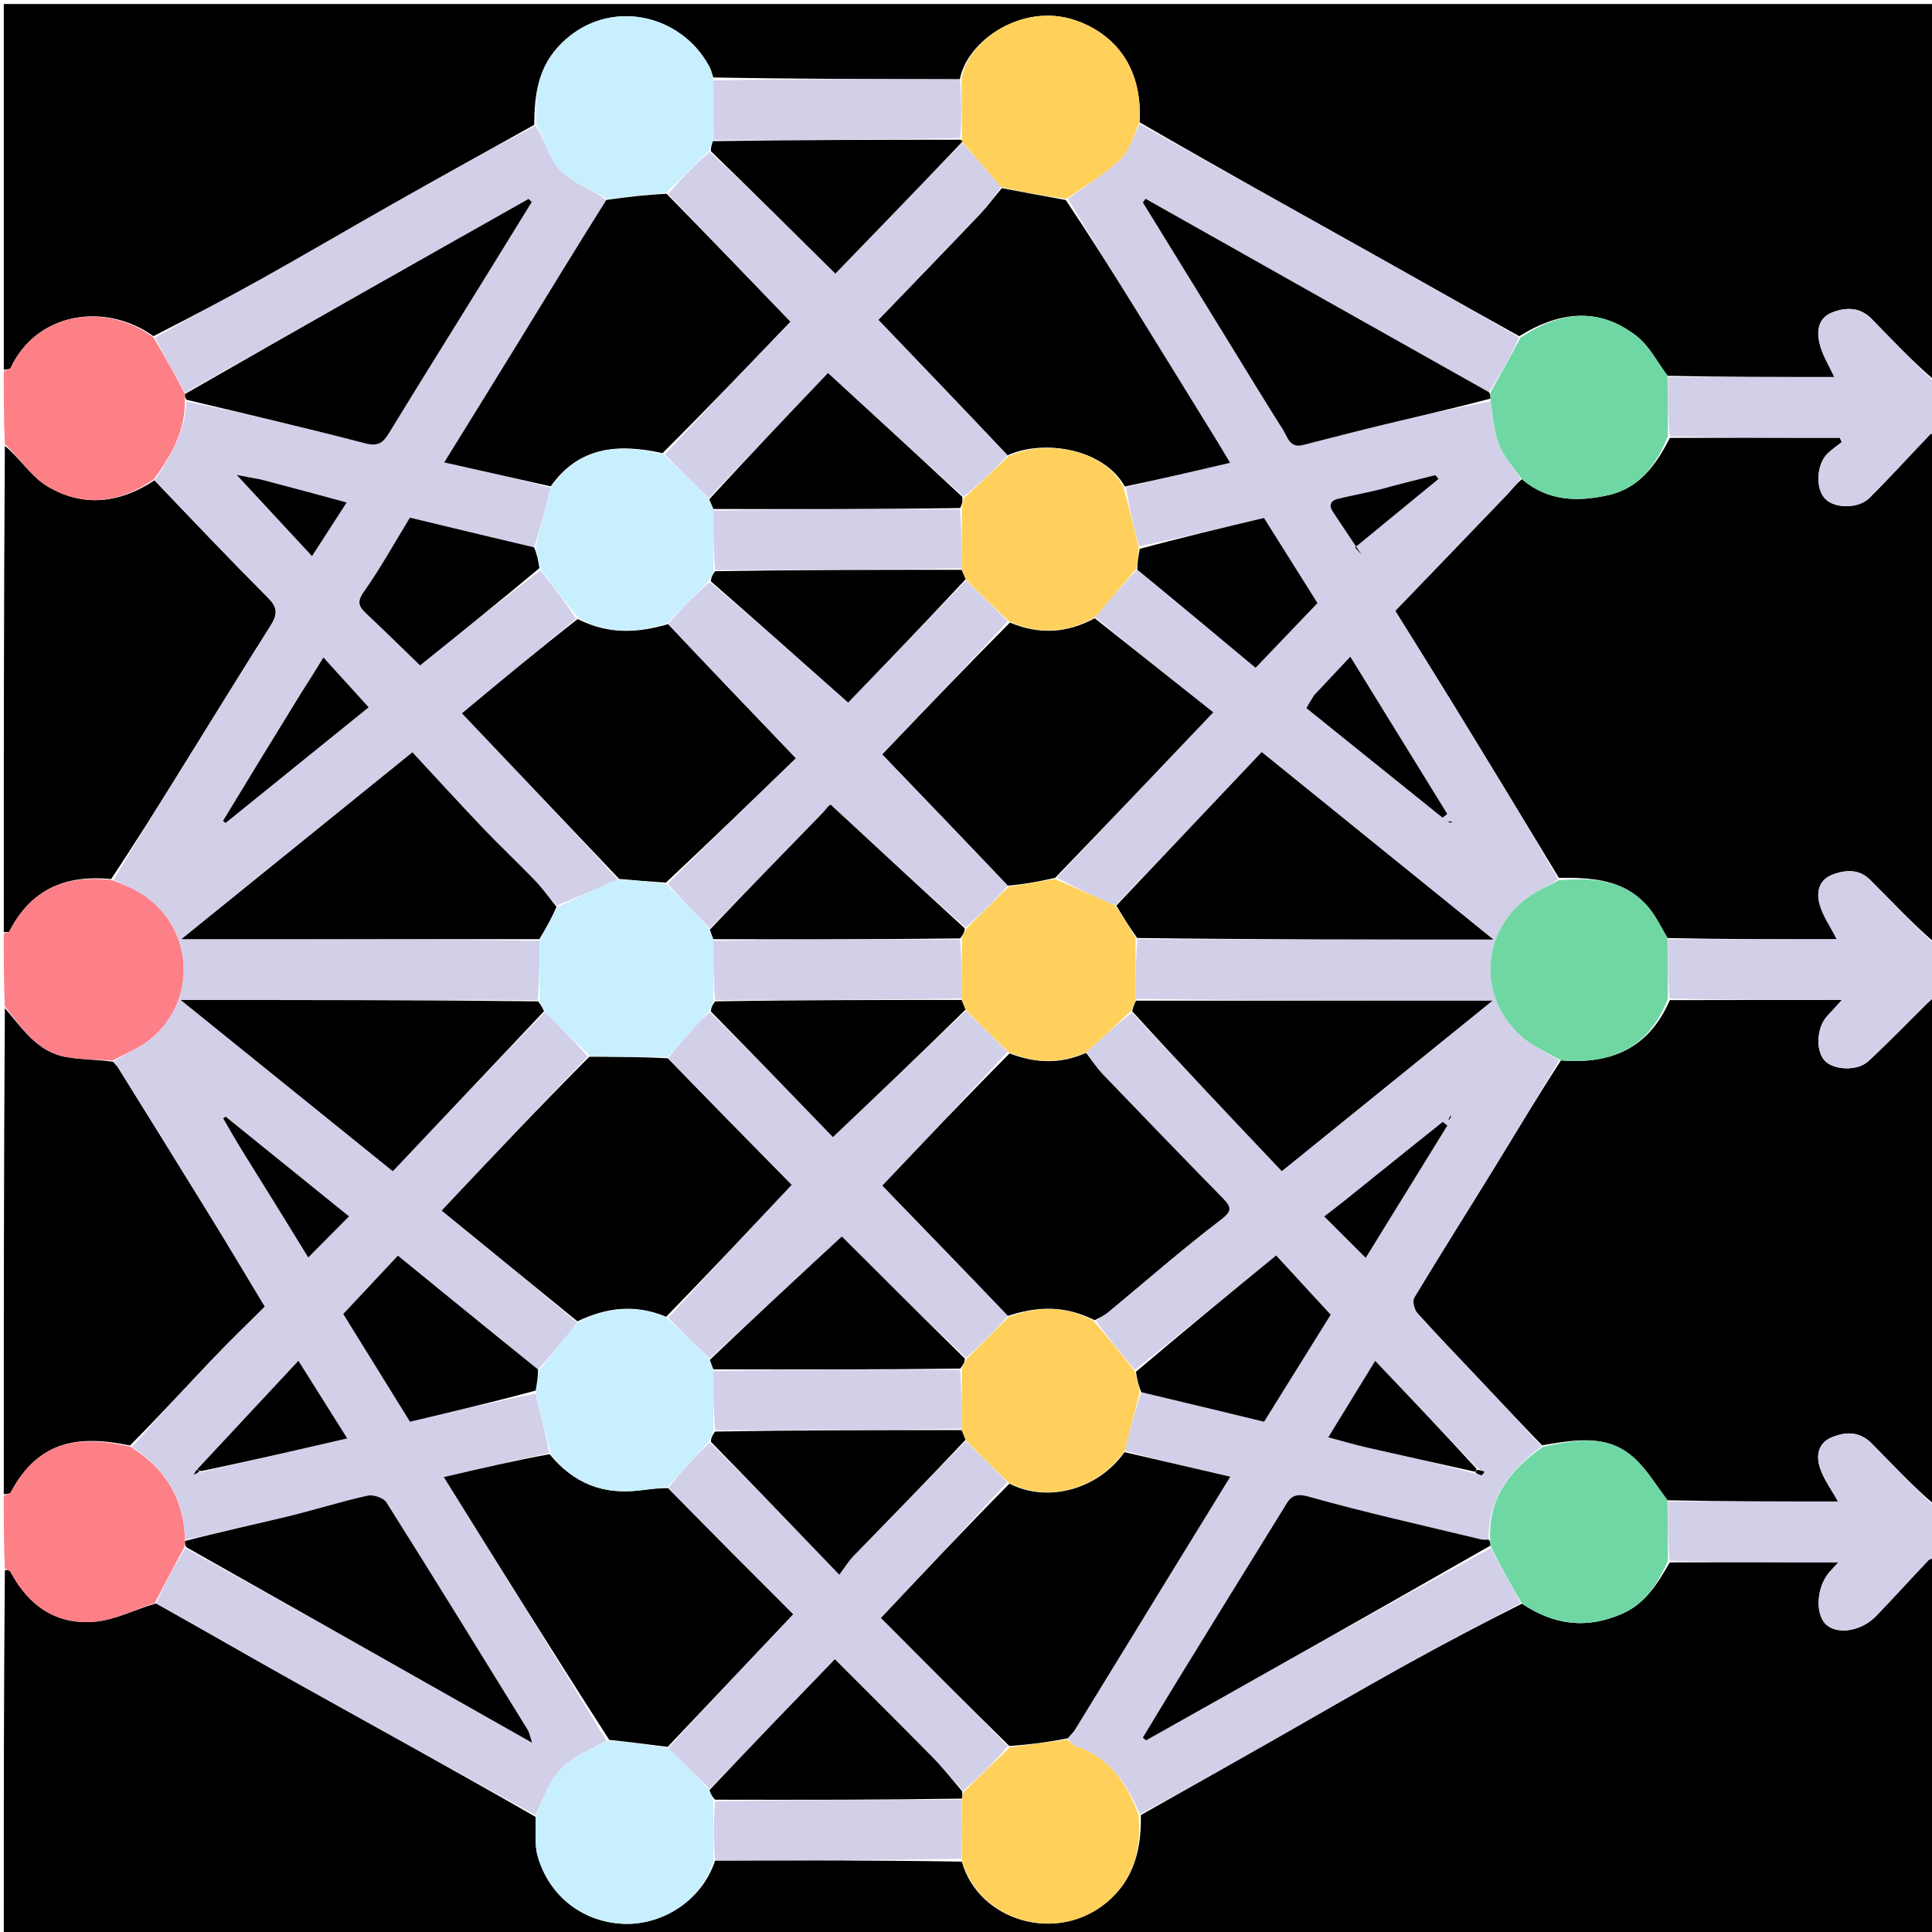 <svg version="1.1" id="Layer_1" xmlns="http://www.w3.org/2000/svg" xmlns:xlink="http://www.w3.org/1999/xlink" x="0px" y="0px"
	 width="100%" viewBox="0 0 512 512" enable-background="new 0 0 512 512" xml:space="preserve">
<path fill="#000000" opacity="1" stroke="none" 
	d="
M1,98 
	C1,65.687 1,33.373 1,1.061 
	C171.667,1.062 342.333,1.062 513,1.062 
	C513,34.104 513,67.083 512.727,100.835 
	C506.989,95.92 501.549,90.208 496.049,84.554 
	C493.078,81.5 489.547,81.296 485.72,82.733 
	C481.752,84.223 481.466,87.702 482.151,90.817 
	C482.855,94.018 484.769,96.953 486.114,99.916 
	C471.575,99.916 456.816,99.916 441.919,99.592 
	C439.141,95.835 437.063,91.686 433.76,89.103 
	C423.707,81.239 413.237,82.507 402.622,89.094 
	C389.228,81.666 376.22,74.282 363.168,66.975 
	C342.797,55.57 322.397,44.218 302.005,32.403 
	C302.883,16.96 294.521,8.521 284.709,5.285 
	C271.027,0.772 256.402,10.56 254.359,21.011 
	C232.29,20.967 210.676,20.929 189.03,20.527 
	C188.638,19.274 188.359,18.342 187.904,17.505 
	C180.259,3.456 161.154,-0.642 148.91,11.38 
	C142.558,17.617 141.638,24.923 141.572,33.087 
	C128.898,40.139 116.529,47.013 104.215,53.985 
	C92.594,60.565 81.084,67.345 69.425,73.855 
	C60.035,79.098 50.493,84.071 40.655,89.088 
	C27.805,79.868 9.6,82.812 2.802,97.564 
	C2.641,97.912 1.62,97.864 1,98 
z"/>
<path fill="#000000" opacity="1" stroke="none" 
	d="
M513,413 
	C513,446.313 513,479.625 513,512.939 
	C342.333,512.939 171.667,512.939 1,512.939 
	C1,480.898 1,448.918 1.287,416.168 
	C2.027,415.852 2.623,416.23 2.913,416.771 
	C7.66,425.64 15.06,430.659 25.08,429.778 
	C30.489,429.303 35.698,426.561 41.364,424.916 
	C54.019,431.993 66.256,439.085 78.605,445.978 
	C99.665,457.733 120.795,469.363 141.944,481.498 
	C142.111,485.254 141.588,488.74 142.466,491.827 
	C145.602,502.864 154.916,509.597 165.725,509.846 
	C174.924,510.058 185.749,504.348 189.523,493.059 
	C211.594,493 233.202,492.99 254.895,493.354 
	C259.317,509.065 280.03,515.321 293.403,504.05 
	C300.505,498.065 302.523,490.06 302.338,481.007 
	C314.292,474.265 325.92,467.68 337.539,461.077 
	C349.159,454.472 360.712,447.747 372.399,441.263 
	C382.52,435.647 392.788,430.296 403.32,424.986 
	C411.975,430.756 420.626,431.764 429.977,427.619 
	C436.176,424.871 439.221,419.654 442.52,414.046 
	C457.504,414.008 472.023,414.008 487.215,414.008 
	C485.779,415.625 484.81,416.502 484.102,417.553 
	C481.229,421.817 481.251,428.227 484.066,430.637 
	C487.159,433.283 493.38,432.235 497.237,428.222 
	C501.928,423.341 506.463,418.31 511.13,413.406 
	C511.493,413.023 512.365,413.124 513,413 
z"/>
<path fill="#000000" opacity="1" stroke="none" 
	d="
M513,115 
	C513,159.688 513,204.375 512.721,249.835 
	C506.852,244.793 501.341,238.9 495.639,233.198 
	C492.796,230.354 489.305,230.401 485.662,231.78 
	C481.885,233.211 481.404,236.491 482.161,239.442 
	C482.984,242.647 485.065,245.53 486.782,248.917 
	C471.838,248.917 456.948,248.917 441.918,248.592 
	C440.174,245.67 438.851,242.838 436.914,240.519 
	C430.675,233.048 422.077,232.534 413.126,232.645 
	C403.727,217.076 394.458,201.848 385.136,186.653 
	C380.043,178.351 374.86,170.103 369.749,161.882 
	C379.812,151.431 389.557,141.33 399.27,131.198 
	C400.588,129.823 401.746,128.294 403.307,126.988 
	C410.344,132.944 418.22,133 426.19,131.227 
	C434.355,129.41 438.861,123.332 442.521,116.047 
	C457.839,116.008 472.694,116.008 487.548,116.008 
	C487.735,116.39 487.921,116.771 488.107,117.153 
	C486.835,118.164 485.46,119.072 484.309,120.206 
	C481.327,123.143 481.072,129.549 483.732,132.23 
	C486.269,134.786 492.474,134.888 495.442,131.938 
	C500.943,126.469 506.145,120.698 511.52,115.1 
	C511.773,114.836 512.496,115.023 513,115 
z"/>
<path fill="#000000" opacity="1" stroke="none" 
	d="
M513,264 
	C513,308.688 513,353.375 512.726,398.834 
	C506.959,393.887 501.53,388.105 495.95,382.473 
	C492.99,379.484 489.456,379.292 485.59,380.835 
	C481.805,382.344 481.344,385.647 482.173,388.541 
	C483.126,391.864 485.399,394.808 487.098,397.915 
	C472.283,397.915 457.17,397.915 441.917,397.59 
	C438.8,393.501 436.302,389.188 432.746,386.089 
	C425.697,379.946 417.227,381.584 408.664,383.021 
	C402.945,377.127 397.539,371.372 392.123,365.626 
	C386.593,359.758 380.981,353.964 375.592,347.969 
	C374.769,347.053 374.239,344.797 374.785,343.891 
	C381.743,332.336 388.969,320.943 396.03,309.45 
	C401.833,300.007 407.508,290.485 413.681,281.008 
	C427.086,282.107 436.969,277.795 442.524,265.045 
	C457.619,265.007 472.25,265.007 488.113,265.007 
	C486.159,267.154 485.213,268.235 484.223,269.275 
	C481.502,272.132 481.092,278.201 483.452,280.95 
	C485.726,283.598 492.156,283.989 495.149,281.213 
	C500.501,276.25 505.565,270.978 510.769,265.854 
	C511.455,265.178 512.253,264.615 513,264 
z"/>
<path fill="#000000" opacity="1" stroke="none" 
	d="
M1,247 
	C1,204.312 1,161.625 1.286,118.166 
	C5.18,121.288 8.154,126.236 12.524,128.858 
	C21.986,134.534 31.749,133.416 40.943,127.292 
	C51.105,137.948 61.032,148.37 71.18,158.572 
	C73.732,161.137 73.444,163.073 71.704,165.825 
	C63.719,178.446 55.902,191.173 48.014,203.856 
	C41.982,213.554 35.935,223.243 29.44,232.965 
	C17.05,231.727 8.002,235.946 2.447,246.896 
	C2.334,247.118 1.498,246.974 1,247 
z"/>
<path fill="#000000" opacity="1" stroke="none" 
	d="
M1,396 
	C1,353.312 1,310.625 1.287,267.166 
	C5.819,272.322 9.709,278.795 17.708,280.157 
	C21.705,280.837 25.828,280.783 30.034,281.386 
	C30.523,282.063 30.953,282.365 31.208,282.775 
	C39.425,295.999 47.657,309.214 55.816,322.473 
	C60.666,330.355 65.397,338.31 70.198,346.258 
	C65.392,351.059 60.724,355.536 56.27,360.215 
	C49.064,367.785 41.999,375.487 34.457,383.063 
	C21.66,380.446 10.441,381.137 2.805,395.566 
	C2.613,395.928 1.62,395.865 1,396 
z"/>
<path fill="#FD8087" opacity="1" stroke="none" 
	d="
M40.79,126.977 
	C31.749,133.416 21.986,134.534 12.524,128.858 
	C8.154,126.236 5.18,121.288 1.286,117.698 
	C1,111.646 1,105.291 1,98.468 
	C1.62,97.864 2.641,97.912 2.802,97.564 
	C9.6,82.812 27.805,79.868 40.679,89.43 
	C43.733,94.598 46.399,99.346 49.037,104.401 
	C49.033,105.116 49.057,105.524 49.003,106.348 
	C49.026,114.633 45.179,120.914 40.79,126.977 
z"/>
<path fill="#FD8087" opacity="1" stroke="none" 
	d="
M1,396.468 
	C1.62,395.865 2.613,395.928 2.805,395.566 
	C10.441,381.137 21.66,380.446 34.549,383.39 
	C44.094,389.363 48.795,397.44 49.046,408.373 
	C49.029,409.087 49.047,409.496 48.799,410.149 
	C46.021,415.209 43.509,420.025 40.997,424.841 
	C35.698,426.561 30.489,429.303 25.08,429.778 
	C15.06,430.659 7.66,425.64 2.913,416.771 
	C2.623,416.23 2.027,415.852 1.287,415.699 
	C1,409.646 1,403.291 1,396.468 
z"/>
<path fill="#FD8088" opacity="1" stroke="none" 
	d="
M29.894,281.062 
	C25.828,280.783 21.705,280.837 17.708,280.157 
	C9.709,278.795 5.819,272.322 1.287,266.697 
	C1,260.646 1,254.291 1,247.468 
	C1.498,246.974 2.334,247.118 2.447,246.896 
	C8.002,235.946 17.05,231.727 29.666,233.241 
	C31.724,234.06 33.122,234.586 34.476,235.208 
	C50.838,242.718 53.732,264.143 39.758,275.483 
	C36.865,277.83 33.202,279.227 29.894,281.062 
z"/>
<path fill="#D2CFE9" opacity="1" stroke="none" 
	d="
M442.057,397.915 
	C457.17,397.915 472.283,397.915 487.098,397.915 
	C485.399,394.808 483.126,391.864 482.173,388.541 
	C481.344,385.647 481.805,382.344 485.59,380.835 
	C489.456,379.292 492.99,379.484 495.95,382.473 
	C501.53,388.105 506.959,393.887 512.726,399.303 
	C513,403.357 513,407.714 513,412.535 
	C512.365,413.124 511.493,413.023 511.13,413.406 
	C506.463,418.31 501.928,423.341 497.237,428.222 
	C493.38,432.235 487.159,433.283 484.066,430.637 
	C481.251,428.227 481.229,421.817 484.102,417.553 
	C484.81,416.502 485.779,415.625 487.215,414.008 
	C472.023,414.008 457.504,414.008 442.462,413.619 
	C441.979,408.125 442.018,403.02 442.057,397.915 
z"/>
<path fill="#D2CFE9" opacity="1" stroke="none" 
	d="
M513,114.535 
	C512.496,115.023 511.773,114.836 511.52,115.1 
	C506.145,120.698 500.943,126.469 495.442,131.938 
	C492.474,134.888 486.269,134.786 483.732,132.23 
	C481.072,129.549 481.327,123.143 484.309,120.206 
	C485.46,119.072 486.835,118.164 488.107,117.153 
	C487.921,116.771 487.735,116.39 487.548,116.008 
	C472.694,116.008 457.839,116.008 442.465,115.619 
	C441.983,110.126 442.02,105.021 442.058,99.916 
	C456.816,99.916 471.575,99.916 486.114,99.916 
	C484.769,96.953 482.855,94.018 482.151,90.817 
	C481.466,87.702 481.752,84.223 485.72,82.733 
	C489.547,81.296 493.078,81.5 496.049,84.554 
	C501.549,90.208 506.989,95.92 512.727,101.304 
	C513,105.357 513,109.714 513,114.535 
z"/>
<path fill="#D2CFE9" opacity="1" stroke="none" 
	d="
M513,263.535 
	C512.253,264.615 511.455,265.178 510.769,265.854 
	C505.565,270.978 500.501,276.25 495.149,281.213 
	C492.156,283.989 485.726,283.598 483.452,280.95 
	C481.092,278.201 481.502,272.132 484.223,269.275 
	C485.213,268.235 486.159,267.154 488.113,265.007 
	C472.25,265.007 457.619,265.007 442.466,264.618 
	C441.983,259.124 442.02,254.021 442.058,248.917 
	C456.948,248.917 471.838,248.917 486.782,248.917 
	C485.065,245.53 482.984,242.647 482.161,239.442 
	C481.404,236.491 481.885,233.211 485.662,231.78 
	C489.305,230.401 492.796,230.354 495.639,233.198 
	C501.341,238.9 506.852,244.793 512.721,250.304 
	C513,254.357 513,258.714 513,263.535 
z"/>
<path fill="#D2CFE9" opacity="1" stroke="none" 
	d="
M413.24,280.998 
	C407.508,290.485 401.833,300.007 396.03,309.45 
	C388.969,320.943 381.743,332.336 374.785,343.891 
	C374.239,344.797 374.769,347.053 375.592,347.969 
	C380.981,353.964 386.593,359.758 392.123,365.626 
	C397.539,371.372 402.945,377.127 408.532,383.323 
	C400.108,389.583 394.382,397.033 394.499,408.02 
	C393.589,408 393.065,408.095 392.593,407.981 
	C377.24,404.259 361.798,400.849 346.601,396.57 
	C342.255,395.347 341.467,397.679 340.033,399.987 
	C330.593,415.182 321.224,430.421 311.852,445.658 
	C308.824,450.582 305.858,455.545 302.864,460.49 
	C303.15,460.73 303.436,460.971 303.723,461.211 
	C334.129,444.114 364.536,427.017 395.108,410.244 
	C397.846,415.322 400.419,420.075 402.991,424.828 
	C392.788,430.296 382.52,435.647 372.399,441.263 
	C360.712,447.747 349.159,454.472 337.539,461.077 
	C325.92,467.68 314.292,474.265 302.043,480.801 
	C298.556,472.407 293.938,465.69 285.086,462.764 
	C284.231,462.482 283.573,461.603 282.973,460.673 
	C283.687,459.746 284.373,459.223 284.795,458.537 
	C292.879,445.394 300.925,432.229 308.991,419.076 
	C314.624,409.891 320.276,400.717 326.044,391.335 
	C316.431,389.106 307.217,386.97 298.034,384.468 
	C299.401,379.041 300.737,373.979 302.479,368.956 
	C313.582,371.586 324.278,374.18 334.995,376.778 
	C341.025,367.086 346.855,357.717 352.647,348.407 
	C347.795,343.141 342.944,337.875 338.184,332.708 
	C325.479,343.131 313.27,353.147 300.749,363.003 
	C297,358.618 293.562,354.394 290.427,349.999 
	C291.778,349.091 292.883,348.423 293.867,347.608 
	C303.656,339.502 313.215,331.098 323.322,323.412 
	C326.44,321.04 326.545,320.076 324.097,317.575 
	C313.439,306.686 302.847,295.732 292.299,284.736 
	C290.633,282.999 289.317,280.926 288.053,278.741 
	C292.123,274.986 295.978,271.497 299.974,268.32 
	C313.344,282.584 326.574,296.537 339.693,310.372 
	C358.493,295.16 376.681,280.442 395.539,265.182 
	C363.23,265.182 332.135,265.182 300.931,264.712 
	C300.895,259.1 300.966,253.959 301.497,248.9 
	C332.817,248.983 363.677,248.983 395.758,248.983 
	C374.596,231.857 354.455,215.557 334.366,199.299 
	C321.487,212.901 308.66,226.448 295.487,239.975 
	C290.077,237.602 285.014,235.249 280.072,232.585 
	C293.837,217.921 307.48,203.567 321.537,188.778 
	C310.913,180.344 300.516,172.09 290.259,163.546 
	C293.953,159.115 297.507,154.976 301.383,150.959 
	C312.004,159.673 322.302,168.266 332.74,176.975 
	C338.343,171.118 343.777,165.438 349.149,159.822 
	C344.221,151.985 339.616,144.66 334.969,137.269 
	C323.855,139.909 312.964,142.495 301.815,144.772 
	C300.371,139.364 299.186,134.265 298.414,129.091 
	C307.764,126.921 316.702,124.825 325.986,122.649 
	C324.751,120.583 323.781,118.916 322.769,117.274 
	C315.518,105.517 308.278,93.752 300.994,82.014 
	C294.987,72.332 288.925,62.684 283.053,52.707 
	C287.83,49.062 292.835,46.144 296.905,42.248 
	C299.358,39.899 300.356,36.029 302.008,32.843 
	C322.397,44.218 342.797,55.57 363.168,66.975 
	C376.22,74.282 389.228,81.666 402.572,89.428 
	C400.239,94.586 397.59,99.333 394.611,103.946 
	C364.05,86.769 333.818,69.725 303.586,52.681 
	C303.348,53.007 303.111,53.334 302.873,53.661 
	C310.189,65.547 317.504,77.433 324.82,89.318 
	C329.88,97.539 334.881,105.797 340.045,113.952 
	C341.217,115.804 341.797,118.812 345.197,117.953 
	C352.515,116.105 359.816,114.187 367.155,112.424 
	C376.39,110.204 385.656,108.111 394.943,106.398 
	C395.693,110.51 395.914,114.382 397.268,117.807 
	C398.555,121.061 401.028,123.846 402.979,126.837 
	C401.746,128.294 400.588,129.823 399.27,131.198 
	C389.557,141.33 379.812,151.431 369.749,161.882 
	C374.86,170.103 380.043,178.351 385.136,186.653 
	C394.458,201.848 403.727,217.076 412.911,232.928 
	C411.465,234.215 410.123,234.858 408.786,235.514 
	C393.209,243.168 390.15,262.618 402.903,274.377 
	C405.865,277.108 409.769,278.818 413.24,280.998 
M391.163,390.604 
	C391.675,390.726 392.187,390.848 392.699,390.97 
	C392.945,390.655 393.192,390.341 393.438,390.027 
	C392.871,389.809 392.304,389.591 391.298,388.868 
	C382.423,379.543 373.547,370.217 364.434,360.643 
	C360.169,367.595 356.176,374.105 352.007,380.901 
	C355.665,381.876 358.897,382.842 362.179,383.593 
	C371.765,385.787 381.372,387.895 391.163,390.604 
M347.971,184.548 
	C347.377,185.597 346.783,186.645 346.21,187.656 
	C358.35,197.429 370.318,207.062 382.285,216.696 
	C382.705,216.364 383.124,216.032 383.543,215.7 
	C375.124,202.047 366.704,188.395 357.843,174.027 
	C354.363,177.735 351.41,180.882 347.971,184.548 
M355.997,318.503 
	C354.34,319.77 352.682,321.037 350.936,322.372 
	C354.547,325.975 357.962,329.382 361.931,333.342 
	C369.228,321.514 376.397,309.893 383.567,298.271 
	C383.151,297.954 382.736,297.637 382.321,297.32 
	C373.718,304.211 365.114,311.102 355.997,318.503 
M365.279,129.951 
	C361.658,130.697 358.013,131.348 354.425,132.231 
	C352.708,132.653 352.09,133.91 353.176,135.553 
	C355.706,139.383 358.266,143.194 360.815,147.012 
	C360.244,146.368 359.674,145.723 359.104,145.078 
	C366.48,139.022 373.857,132.966 381.234,126.91 
	C380.951,126.578 380.668,126.245 380.385,125.913 
	C375.59,127.109 370.795,128.304 365.279,129.951 
M384.276,297.005 
	C384.387,296.503 384.499,296.002 384.61,295.501 
	C384.266,295.875 383.921,296.25 384.276,297.005 
M384.891,217.449 
	C384.489,217.559 384.087,217.669 383.686,217.779 
	C384.099,217.932 384.513,218.085 384.891,217.449 
z"/>
<path fill="#D2CFE9" opacity="1" stroke="none" 
	d="
M30.034,281.386 
	C33.202,279.227 36.865,277.83 39.758,275.483 
	C53.732,264.143 50.838,242.718 34.476,235.208 
	C33.122,234.586 31.724,234.06 30.12,233.213 
	C35.935,223.243 41.982,213.554 48.014,203.856 
	C55.902,191.173 63.719,178.446 71.704,165.825 
	C73.444,163.073 73.732,161.137 71.18,158.572 
	C61.032,148.37 51.105,137.948 40.943,127.292 
	C45.179,120.914 49.026,114.633 49.415,106.378 
	C65.549,109.788 81.229,113.439 96.805,117.491 
	C100.127,118.355 101.496,117.384 103.068,114.808 
	C111.297,101.327 119.674,87.937 127.987,74.508 
	C132.31,67.525 136.609,60.527 140.919,53.536 
	C140.64,53.261 140.361,52.985 140.083,52.71 
	C109.743,69.838 79.404,86.967 49.065,104.095 
	C46.399,99.346 43.733,94.598 41.043,89.506 
	C50.493,84.071 60.035,79.098 69.425,73.855 
	C81.084,67.345 92.594,60.565 104.215,53.985 
	C116.529,47.013 128.898,40.139 141.846,33.319 
	C143.628,36.104 144.763,38.813 145.998,41.476 
	C148.982,47.909 155.788,49.326 160.677,52.991 
	C152.483,66.019 144.637,78.898 136.746,91.749 
	C130.46,101.988 124.12,112.193 117.723,122.545 
	C119.455,122.931 120.712,123.21 121.967,123.492 
	C129.958,125.292 137.948,127.093 145.914,129.266 
	C144.574,134.795 143.259,139.951 141.538,145.058 
	C130.245,142.388 119.357,139.766 108.626,137.182 
	C104.544,143.859 100.82,150.603 96.407,156.861 
	C94.509,159.552 95.118,160.76 97.053,162.581 
	C101.808,167.054 106.459,171.639 111.321,176.342 
	C121.446,168.201 132.178,159.573 143.186,151.147 
	C146.646,155.511 149.829,159.672 152.694,163.971 
	C142.458,172.362 132.54,180.615 122.415,189.04 
	C136.64,204.021 150.364,218.475 163.736,233.086 
	C158.207,235.521 153.028,237.797 147.525,239.956 
	C145.331,237.589 143.59,235.216 141.566,233.116 
	C137.18,228.567 132.556,224.245 128.197,219.672 
	C121.853,213.015 115.656,206.218 109.292,199.367 
	C88.771,215.965 68.907,232.033 48.064,248.891 
	C80.741,248.891 111.843,248.891 142.962,249.325 
	C142.968,254.876 142.957,259.993 142.483,265.061 
	C111.169,265.01 80.317,265.01 47.887,265.01 
	C67.41,280.771 85.7,295.536 104.103,310.393 
	C117.657,296.051 130.912,282.026 144.441,268.179 
	C148.5,272.195 152.284,276.033 155.74,279.981 
	C142.678,293.607 129.945,307.123 117.041,320.821 
	C129.073,330.635 141.044,340.4 152.939,350.484 
	C149.546,354.888 146.227,358.972 142.59,362.931 
	C130.044,352.829 117.815,342.851 105.449,332.76 
	C100.259,338.3 95.563,343.312 90.959,348.226 
	C97.059,358.067 102.885,367.468 108.65,376.769 
	C119.742,374.145 130.843,371.519 141.962,369.327 
	C143.301,374.876 144.62,379.991 145.527,385.058 
	C136.098,387.119 127.081,389.229 117.613,391.445 
	C132.239,414.944 146.625,438.055 160.772,461.408 
	C154.677,464.315 148.722,466.878 145.594,473.079 
	C144.276,475.691 143.124,478.387 141.896,481.045 
	C120.795,469.363 99.665,457.733 78.605,445.978 
	C66.256,439.085 54.019,431.993 41.364,424.916 
	C43.509,420.025 46.021,415.209 49.126,410.29 
	C79.877,427.253 110.036,444.32 141.027,461.858 
	C140.377,459.904 140.267,459.105 139.879,458.477 
	C127.443,438.327 115.03,418.163 102.399,398.137 
	C101.635,396.927 98.919,396.025 97.418,396.36 
	C90.361,397.932 83.445,400.125 76.415,401.834 
	C67.335,404.042 58.195,406.001 49.081,408.067 
	C48.795,397.44 44.094,389.363 34.967,383.461 
	C41.999,375.487 49.064,367.785 56.27,360.215 
	C60.724,355.536 65.392,351.059 70.198,346.258 
	C65.397,338.31 60.666,330.355 55.816,322.473 
	C47.657,309.214 39.425,295.999 31.208,282.775 
	C30.953,282.365 30.523,282.063 30.034,281.386 
M53.905,390.012 
	C66.542,387.086 79.179,384.16 92.018,381.188 
	C87.521,374.036 83.368,367.432 79.083,360.618 
	C69.922,370.441 61.088,379.914 51.813,389.772 
	C51.669,390.109 51.525,390.446 51.381,390.784 
	C51.947,390.551 52.513,390.318 53.905,390.012 
M79.463,184.036 
	C72.677,195.198 65.89,206.36 59.103,217.522 
	C59.327,217.716 59.551,217.911 59.774,218.105 
	C72.421,207.88 85.067,197.654 97.701,187.438 
	C93.851,183.198 89.94,178.891 85.714,174.238 
	C83.542,177.759 81.77,180.632 79.463,184.036 
M64.026,304.527 
	C69.892,314.06 75.758,323.593 81.692,333.238 
	C85.506,329.397 89.054,325.824 92.499,322.353 
	C81.653,313.587 70.717,304.749 59.781,295.91 
	C59.571,296.068 59.36,296.225 59.15,296.383 
	C60.6,298.919 62.05,301.454 64.026,304.527 
M68.55,127.006 
	C66.848,126.667 65.147,126.329 62.724,125.847 
	C69.583,133.244 75.949,140.11 82.688,147.379 
	C85.853,142.478 88.81,137.898 91.873,133.156 
	C84.272,131.096 76.822,129.077 68.55,127.006 
z"/>
<path fill="#C8EFFE" opacity="1" stroke="none" 
	d="
M161.005,52.829 
	C155.788,49.326 148.982,47.909 145.998,41.476 
	C144.763,38.813 143.628,36.104 142.174,33.184 
	C141.638,24.923 142.558,17.617 148.91,11.38 
	C161.154,-0.642 180.259,3.456 187.904,17.505 
	C188.359,18.342 188.638,19.274 189.024,20.951 
	C189.052,26.863 189.055,31.986 188.943,37.409 
	C188.578,38.454 188.329,39.201 187.771,40.099 
	C183.958,43.858 180.452,47.465 176.543,51.04 
	C171.094,51.615 166.049,52.222 161.005,52.829 
z"/>
<path fill="#FFD15B" opacity="1" stroke="none" 
	d="
M302.005,32.403 
	C300.356,36.029 299.358,39.899 296.905,42.248 
	C292.835,46.144 287.83,49.062 282.607,52.692 
	C276.491,51.948 270.987,50.903 265.28,49.572 
	C261.724,45.458 258.372,41.63 254.987,37.61 
	C254.954,37.418 254.879,37.034 254.899,36.614 
	C254.883,31.136 254.847,26.077 254.812,21.018 
	C256.402,10.56 271.027,0.772 284.709,5.285 
	C294.521,8.521 302.883,16.96 302.005,32.403 
z"/>
<path fill="#6FD7A3" opacity="1" stroke="none" 
	d="
M394.941,104.08 
	C397.59,99.333 400.239,94.586 402.938,89.505 
	C413.237,82.507 423.707,81.239 433.76,89.103 
	C437.063,91.686 439.141,95.835 441.919,99.592 
	C442.02,105.021 441.983,110.126 442.001,115.658 
	C438.861,123.332 434.355,129.41 426.19,131.227 
	C418.22,133 410.344,132.944 403.307,126.988 
	C401.028,123.846 398.555,121.061 397.268,117.807 
	C395.914,114.382 395.693,110.51 394.982,106.085 
	C394.972,104.918 394.956,104.499 394.941,104.08 
z"/>
<path fill="#D2CFE9" opacity="1" stroke="none" 
	d="
M254.359,21.011 
	C254.847,26.077 254.883,31.136 254.44,36.599 
	C232.328,37.039 210.693,37.074 189.058,37.11 
	C189.055,31.986 189.052,26.863 189.055,21.315 
	C210.676,20.929 232.29,20.967 254.359,21.011 
z"/>
<path fill="#C8EFFE" opacity="1" stroke="none" 
	d="
M141.944,481.498 
	C143.124,478.387 144.276,475.691 145.594,473.079 
	C148.722,466.878 154.677,464.315 161.221,461.332 
	C166.919,461.656 171.929,462.299 177.094,463.246 
	C180.858,467.051 184.466,470.552 188.035,474.37 
	C188.351,475.421 188.705,476.157 189.045,477.323 
	C189.04,482.872 189.051,487.99 189.061,493.107 
	C185.749,504.348 174.924,510.058 165.725,509.846 
	C154.916,509.597 145.602,502.864 142.466,491.827 
	C141.588,488.74 142.111,485.254 141.944,481.498 
z"/>
<path fill="#FFD15B" opacity="1" stroke="none" 
	d="
M282.824,461.001 
	C283.573,461.603 284.231,462.482 285.086,462.764 
	C293.938,465.69 298.556,472.407 301.714,480.95 
	C302.523,490.06 300.505,498.065 293.403,504.05 
	C280.03,515.321 259.317,509.065 254.893,492.946 
	C254.82,487.106 254.834,482.049 254.916,476.657 
	C255.024,475.872 255.063,475.42 255.418,474.86 
	C259.574,470.853 263.415,466.954 267.642,463.017 
	C272.96,462.319 277.892,461.66 282.824,461.001 
z"/>
<path fill="#6FD7A3" opacity="1" stroke="none" 
	d="
M394.909,408.037 
	C394.382,397.033 400.108,389.583 408.841,383.467 
	C417.227,381.584 425.697,379.946 432.746,386.089 
	C436.302,389.188 438.8,393.501 441.917,397.59 
	C442.018,403.02 441.979,408.125 441.998,413.658 
	C439.221,419.654 436.176,424.871 429.977,427.619 
	C420.626,431.764 411.975,430.756 403.32,424.986 
	C400.419,420.075 397.846,415.322 395.133,409.93 
	C394.964,408.873 394.936,408.455 394.909,408.037 
z"/>
<path fill="#D2CFE9" opacity="1" stroke="none" 
	d="
M254.847,476.991 
	C254.834,482.049 254.82,487.106 254.809,492.572 
	C233.202,492.99 211.594,493 189.523,493.059 
	C189.051,487.99 189.04,482.872 189.507,477.372 
	C211.605,476.99 233.226,476.991 254.847,476.991 
z"/>
<path fill="#70D7A3" opacity="1" stroke="none" 
	d="
M413.681,281.008 
	C409.769,278.818 405.865,277.108 402.903,274.377 
	C390.15,262.618 393.209,243.168 408.786,235.514 
	C410.123,234.858 411.465,234.215 413.02,233.282 
	C422.077,232.534 430.675,233.048 436.914,240.519 
	C438.851,242.838 440.174,245.67 441.918,248.592 
	C442.02,254.021 441.983,259.124 442.003,264.655 
	C436.969,277.795 427.086,282.107 413.681,281.008 
z"/>
<path fill="#000000" opacity="1" stroke="none" 
	d="
M49.037,104.401 
	C79.404,86.967 109.743,69.838 140.083,52.71 
	C140.361,52.985 140.64,53.261 140.919,53.536 
	C136.609,60.527 132.31,67.525 127.987,74.508 
	C119.674,87.937 111.297,101.327 103.068,114.808 
	C101.496,117.384 100.127,118.355 96.805,117.491 
	C81.229,113.439 65.549,109.788 49.493,105.963 
	C49.057,105.524 49.033,105.116 49.037,104.401 
z"/>
<path fill="#000000" opacity="1" stroke="none" 
	d="
M49.046,408.373 
	C58.195,406.001 67.335,404.042 76.415,401.834 
	C83.445,400.125 90.361,397.932 97.418,396.36 
	C98.919,396.025 101.635,396.927 102.399,398.137 
	C115.03,418.163 127.443,438.327 139.879,458.477 
	C140.267,459.105 140.377,459.904 141.027,461.858 
	C110.036,444.32 79.877,427.253 49.392,410.045 
	C49.047,409.496 49.029,409.087 49.046,408.373 
z"/>
<path fill="#000000" opacity="1" stroke="none" 
	d="
M287.839,279.008 
	C289.317,280.926 290.633,282.999 292.299,284.736 
	C302.847,295.732 313.439,306.686 324.097,317.575 
	C326.545,320.076 326.44,321.04 323.322,323.412 
	C313.215,331.098 303.656,339.502 293.867,347.608 
	C292.883,348.423 291.778,349.091 290.059,349.857 
	C282.148,345.852 274.743,346.179 267.083,348.734 
	C255.827,336.965 244.729,325.51 233.775,314.205 
	C245.194,302.174 256.208,290.569 267.555,279.159 
	C274.584,281.876 281.238,281.975 287.839,279.008 
z"/>
<path fill="#000000" opacity="1" stroke="none" 
	d="
M265.484,49.859 
	C270.987,50.903 276.491,51.948 282.441,53.006 
	C288.925,62.684 294.987,72.332 300.994,82.014 
	C308.278,93.752 315.518,105.517 322.769,117.274 
	C323.781,118.916 324.751,120.583 325.986,122.649 
	C316.702,124.825 307.764,126.921 298.097,128.935 
	C292.497,118.867 276.542,116.284 267.013,120.672 
	C255.58,108.572 244.288,96.792 232.766,84.772 
	C241.718,75.474 250.657,66.248 259.516,56.946 
	C261.641,54.713 263.501,52.228 265.484,49.859 
z"/>
<path fill="#000000" opacity="1" stroke="none" 
	d="
M282.973,460.673 
	C277.892,461.66 272.96,462.319 267.48,462.703 
	C255.678,451.137 244.425,439.846 233.403,428.787 
	C245.221,416.259 256.189,404.634 267.506,393.169 
	C277.716,398.431 291.07,394.668 298.003,384.833 
	C307.217,386.97 316.431,389.106 326.044,391.335 
	C320.276,400.717 314.624,409.891 308.991,419.076 
	C300.925,432.229 292.879,445.394 284.795,458.537 
	C284.373,459.223 283.687,459.746 282.973,460.673 
z"/>
<path fill="#000000" opacity="1" stroke="none" 
	d="
M290.118,163.837 
	C300.516,172.09 310.913,180.344 321.537,188.778 
	C307.48,203.567 293.837,217.921 279.629,232.632 
	C275.114,233.669 271.164,234.35 267.062,234.715 
	C255.859,222.904 244.808,211.408 233.765,199.92 
	C245.112,188.07 256.18,176.511 267.635,164.988 
	C275.585,168.32 282.941,167.74 290.118,163.837 
z"/>
<path fill="#000000" opacity="1" stroke="none" 
	d="
M295.833,239.995 
	C308.66,226.448 321.487,212.901 334.366,199.299 
	C354.455,215.557 374.596,231.857 395.758,248.983 
	C363.677,248.983 332.817,248.983 301.366,248.58 
	C299.128,245.45 297.481,242.723 295.833,239.995 
z"/>
<path fill="#000000" opacity="1" stroke="none" 
	d="
M301.039,265.182 
	C332.135,265.182 363.23,265.182 395.539,265.182 
	C376.681,280.442 358.493,295.16 339.693,310.372 
	C326.574,296.537 313.344,282.584 300.05,268.011 
	C300.337,266.654 300.688,265.918 301.039,265.182 
z"/>
<path fill="#000000" opacity="1" stroke="none" 
	d="
M394.499,408.02 
	C394.936,408.455 394.964,408.873 394.967,409.606 
	C364.536,427.017 334.129,444.114 303.723,461.211 
	C303.436,460.971 303.15,460.73 302.864,460.49 
	C305.858,455.545 308.824,450.582 311.852,445.658 
	C321.224,430.421 330.593,415.182 340.033,399.987 
	C341.467,397.679 342.255,395.347 346.601,396.57 
	C361.798,400.849 377.24,404.259 392.593,407.981 
	C393.065,408.095 393.589,408 394.499,408.02 
z"/>
<path fill="#000000" opacity="1" stroke="none" 
	d="
M394.611,103.946 
	C394.956,104.499 394.972,104.918 394.948,105.65 
	C385.656,108.111 376.39,110.204 367.155,112.424 
	C359.816,114.187 352.515,116.105 345.197,117.953 
	C341.797,118.812 341.217,115.804 340.045,113.952 
	C334.881,105.797 329.88,97.539 324.82,89.318 
	C317.504,77.433 310.189,65.547 302.873,53.661 
	C303.111,53.334 303.348,53.007 303.586,52.681 
	C333.818,69.725 364.05,86.769 394.611,103.946 
z"/>
<path fill="#FFD15C" opacity="1" stroke="none" 
	d="
M290.259,163.546 
	C282.941,167.74 275.585,168.32 267.447,164.7 
	C263.254,160.853 259.635,157.331 255.891,153.521 
	C255.459,152.491 255.152,151.749 254.873,150.591 
	C254.876,145.12 254.849,140.065 254.902,134.637 
	C255.043,133.509 255.105,132.753 255.493,131.931 
	C259.598,128.241 263.376,124.615 267.154,120.99 
	C276.542,116.284 292.497,118.867 297.684,129.01 
	C299.186,134.265 300.371,139.364 301.782,145.15 
	C301.692,147.503 301.377,149.17 301.061,150.836 
	C297.507,154.976 293.953,159.115 290.259,163.546 
z"/>
<path fill="#FFD15C" opacity="1" stroke="none" 
	d="
M298.034,384.468 
	C291.07,394.668 277.716,398.431 267.289,392.906 
	C263.128,388.955 259.535,385.428 255.865,381.589 
	C255.467,380.514 255.146,379.753 254.827,378.581 
	C254.835,373.111 254.84,368.051 254.916,362.685 
	C255.328,361.649 255.671,360.92 256.285,359.983 
	C260.118,356.2 263.68,352.624 267.241,349.049 
	C274.743,346.179 282.148,345.852 289.757,350.028 
	C293.562,354.394 297,358.618 300.722,363.378 
	C301.363,365.582 301.718,367.25 302.074,368.918 
	C300.737,373.979 299.401,379.041 298.034,384.468 
z"/>
<path fill="#FFD15C" opacity="1" stroke="none" 
	d="
M300.931,264.712 
	C300.688,265.918 300.337,266.654 299.91,267.699 
	C295.978,271.497 292.123,274.986 288.053,278.741 
	C281.238,281.975 274.584,281.876 267.343,278.889 
	C263.189,274.905 259.581,271.385 255.876,267.562 
	C255.464,266.504 255.148,265.751 254.84,264.585 
	C254.845,259.115 254.843,254.055 254.914,248.686 
	C255.314,247.628 255.643,246.881 256.24,245.924 
	C260.077,242.153 263.646,238.592 267.215,235.03 
	C271.164,234.35 275.114,233.669 279.507,232.942 
	C285.014,235.249 290.077,237.602 295.487,239.975 
	C297.481,242.723 299.128,245.45 300.906,248.497 
	C300.966,253.959 300.895,259.1 300.931,264.712 
z"/>
<path fill="#000000" opacity="1" stroke="none" 
	d="
M302.479,368.956 
	C301.718,367.25 301.363,365.582 301.035,363.539 
	C313.27,353.147 325.479,343.131 338.184,332.708 
	C342.944,337.875 347.795,343.141 352.647,348.407 
	C346.855,357.717 341.025,367.086 334.995,376.778 
	C324.278,374.18 313.582,371.586 302.479,368.956 
z"/>
<path fill="#000000" opacity="1" stroke="none" 
	d="
M301.383,150.959 
	C301.377,149.17 301.692,147.503 302.041,145.459 
	C312.964,142.495 323.855,139.909 334.969,137.269 
	C339.616,144.66 344.221,151.985 349.149,159.822 
	C343.777,165.438 338.343,171.118 332.74,176.975 
	C322.302,168.266 312.004,159.673 301.383,150.959 
z"/>
<path fill="#000000" opacity="1" stroke="none" 
	d="
M390.97,390.036 
	C381.372,387.895 371.765,385.787 362.179,383.593 
	C358.897,382.842 355.665,381.876 352.007,380.901 
	C356.176,374.105 360.169,367.595 364.434,360.643 
	C373.547,370.217 382.423,379.543 391.319,389.279 
	C391.217,389.806 391.094,389.921 390.97,390.036 
z"/>
<path fill="#000000" opacity="1" stroke="none" 
	d="
M348.214,184.288 
	C351.41,180.882 354.363,177.735 357.843,174.027 
	C366.704,188.395 375.124,202.047 383.543,215.7 
	C383.124,216.032 382.705,216.364 382.285,216.696 
	C370.318,207.062 358.35,197.429 346.21,187.656 
	C346.783,186.645 347.377,185.597 348.214,184.288 
z"/>
<path fill="#000000" opacity="1" stroke="none" 
	d="
M356.254,318.248 
	C365.114,311.102 373.718,304.211 382.321,297.32 
	C382.736,297.637 383.151,297.954 383.567,298.271 
	C376.397,309.893 369.228,321.514 361.931,333.342 
	C357.962,329.382 354.547,325.975 350.936,322.372 
	C352.682,321.037 354.34,319.77 356.254,318.248 
z"/>
<path fill="#000000" opacity="1" stroke="none" 
	d="
M365.64,129.725 
	C370.795,128.304 375.59,127.109 380.385,125.913 
	C380.668,126.245 380.951,126.578 381.234,126.91 
	C373.857,132.966 366.48,139.022 359.104,145.078 
	C359.674,145.723 360.244,146.368 360.815,147.012 
	C358.266,143.194 355.706,139.383 353.176,135.553 
	C352.09,133.91 352.708,132.653 354.425,132.231 
	C358.013,131.348 361.658,130.697 365.64,129.725 
z"/>
<path fill="#000000" opacity="1" stroke="none" 
	d="
M391.539,389.532 
	C392.304,389.591 392.871,389.809 393.438,390.027 
	C393.192,390.341 392.945,390.655 392.699,390.97 
	C392.187,390.848 391.675,390.726 391.066,390.32 
	C391.094,389.921 391.217,389.806 391.539,389.532 
z"/>
<path fill="#000000" opacity="1" stroke="none" 
	d="
M383.926,296.815 
	C383.921,296.25 384.266,295.875 384.61,295.501 
	C384.499,296.002 384.387,296.503 383.926,296.815 
z"/>
<path fill="#000000" opacity="1" stroke="none" 
	d="
M384.908,217.843 
	C384.513,218.085 384.099,217.932 383.686,217.779 
	C384.087,217.669 384.489,217.559 384.908,217.843 
z"/>
<path fill="#000000" opacity="1" stroke="none" 
	d="
M153.015,350.164 
	C141.044,340.4 129.073,330.635 117.041,320.821 
	C129.945,307.123 142.678,293.607 156.164,280.052 
	C163.573,280.054 170.23,280.097 177.009,280.454 
	C188.065,291.875 199,302.981 209.852,314.004 
	C198.89,325.638 187.915,337.286 176.54,348.963 
	C168.232,345.466 160.56,346.562 153.015,350.164 
z"/>
<path fill="#000000" opacity="1" stroke="none" 
	d="
M176.939,462.941 
	C171.929,462.299 166.919,461.656 161.459,461.09 
	C146.625,438.055 132.239,414.944 117.613,391.445 
	C127.081,389.229 136.098,387.119 145.654,385.369 
	C152.122,393.285 159.96,396.084 169.345,394.996 
	C171.881,394.702 174.411,394.359 177.054,394.359 
	C188.187,405.712 199.209,416.745 210.252,427.798 
	C198.967,439.704 187.953,451.322 176.939,462.941 
z"/>
<path fill="#000000" opacity="1" stroke="none" 
	d="
M160.677,52.991 
	C166.049,52.222 171.094,51.615 176.659,51.356 
	C187.818,62.744 198.458,73.783 209.507,85.247 
	C198.257,96.974 187.133,108.571 175.581,120.09 
	C163.736,117.448 153.379,118.372 145.939,128.894 
	C137.948,127.093 129.958,125.292 121.967,123.492 
	C120.712,123.21 119.455,122.931 117.723,122.545 
	C124.12,112.193 130.46,101.988 136.746,91.749 
	C144.637,78.898 152.483,66.019 160.677,52.991 
z"/>
<path fill="#000000" opacity="1" stroke="none" 
	d="
M164.087,232.928 
	C150.364,218.475 136.64,204.021 122.415,189.04 
	C132.54,180.615 142.458,172.362 153.076,164.051 
	C161.318,168.223 169.079,167.754 177.061,165.387 
	C188.136,177.141 199.094,188.578 210.943,200.945 
	C199.538,211.969 188.213,222.915 176.466,233.916 
	C172.058,233.623 168.073,233.276 164.087,232.928 
z"/>
<path fill="#000000" opacity="1" stroke="none" 
	d="
M142.945,248.891 
	C111.843,248.891 80.741,248.891 48.064,248.891 
	C68.907,232.033 88.771,215.965 109.292,199.367 
	C115.656,206.218 121.853,213.015 128.197,219.672 
	C132.556,224.245 137.18,228.567 141.566,233.116 
	C143.59,235.216 145.331,237.589 147.482,240.296 
	C146.157,243.466 144.551,246.179 142.945,248.891 
z"/>
<path fill="#000000" opacity="1" stroke="none" 
	d="
M144.167,268.001 
	C130.912,282.026 117.657,296.051 104.103,310.393 
	C85.7,295.536 67.41,280.771 47.887,265.01 
	C80.317,265.01 111.169,265.01 142.601,265.365 
	C143.51,266.479 143.838,267.24 144.167,268.001 
z"/>
<path fill="#C8EFFE" opacity="1" stroke="none" 
	d="
M176.944,394.038 
	C174.411,394.359 171.881,394.702 169.345,394.996 
	C159.96,396.084 152.122,393.285 146.066,385.418 
	C144.62,379.991 143.301,374.876 141.988,368.941 
	C142.3,366.433 142.604,364.744 142.909,363.055 
	C146.227,358.972 149.546,354.888 152.939,350.484 
	C160.56,346.562 168.232,345.466 176.699,349.264 
	C180.87,353.04 184.481,356.544 188.134,360.363 
	C188.471,361.417 188.766,362.155 189.045,363.322 
	C189.04,368.87 189.05,373.989 189.031,379.424 
	C188.697,380.482 188.392,381.223 187.784,382.119 
	C183.968,386.195 180.456,390.117 176.944,394.038 
z"/>
<path fill="#C8EFFE" opacity="1" stroke="none" 
	d="
M176.943,165.07 
	C169.079,167.754 161.318,168.223 153.394,163.913 
	C149.829,159.672 146.646,155.511 143.224,150.767 
	C142.637,148.492 142.29,146.8 141.943,145.108 
	C143.259,139.951 144.574,134.795 145.914,129.266 
	C153.379,118.372 163.736,117.448 175.75,120.371 
	C180.176,124.489 184.005,128.25 187.964,132.311 
	C188.416,133.372 188.738,134.132 189.045,135.322 
	C189.04,140.87 189.05,145.989 189.038,151.426 
	C188.708,152.481 188.401,153.218 187.789,154.108 
	C183.97,157.865 180.457,161.467 176.943,165.07 
z"/>
<path fill="#C8EFFE" opacity="1" stroke="none" 
	d="
M144.441,268.179 
	C143.838,267.24 143.51,266.479 143.064,265.415 
	C142.957,259.993 142.968,254.876 142.962,249.325 
	C144.551,246.179 146.157,243.466 147.807,240.413 
	C153.028,237.797 158.207,235.521 163.736,233.086 
	C168.073,233.276 172.058,233.623 176.535,234.263 
	C180.716,238.386 184.406,242.217 188.129,246.361 
	C188.462,247.414 188.761,248.153 189.054,249.317 
	C189.052,254.864 189.056,259.986 189.032,265.423 
	C188.702,266.477 188.399,267.216 187.792,268.109 
	C185.888,270.115 184.315,271.989 182.685,273.812 
	C180.778,275.944 178.822,278.032 176.887,280.139 
	C170.23,280.097 163.573,280.054 156.492,279.942 
	C152.284,276.033 148.5,272.195 144.441,268.179 
z"/>
<path fill="#000000" opacity="1" stroke="none" 
	d="
M142.59,362.931 
	C142.604,364.744 142.3,366.433 141.969,368.507 
	C130.843,371.519 119.742,374.145 108.65,376.769 
	C102.885,367.468 97.059,358.067 90.959,348.226 
	C95.563,343.312 100.259,338.3 105.449,332.76 
	C117.815,342.851 130.044,352.829 142.59,362.931 
z"/>
<path fill="#000000" opacity="1" stroke="none" 
	d="
M141.538,145.058 
	C142.29,146.8 142.637,148.492 142.946,150.564 
	C132.178,159.573 121.446,168.201 111.321,176.342 
	C106.459,171.639 101.808,167.054 97.053,162.581 
	C95.118,160.76 94.509,159.552 96.407,156.861 
	C100.82,150.603 104.544,143.859 108.626,137.182 
	C119.357,139.766 130.245,142.388 141.538,145.058 
z"/>
<path fill="#000000" opacity="1" stroke="none" 
	d="
M52.254,389.386 
	C61.088,379.914 69.922,370.441 79.083,360.618 
	C83.368,367.432 87.521,374.036 92.018,381.188 
	C79.179,384.16 66.542,387.086 53.291,389.868 
	C52.536,389.611 52.395,389.499 52.254,389.386 
z"/>
<path fill="#000000" opacity="1" stroke="none" 
	d="
M79.73,183.77 
	C81.77,180.632 83.542,177.759 85.714,174.238 
	C89.94,178.891 93.851,183.198 97.701,187.438 
	C85.067,197.654 72.421,207.88 59.774,218.105 
	C59.551,217.911 59.327,217.716 59.103,217.522 
	C65.89,206.36 72.677,195.198 79.73,183.77 
z"/>
<path fill="#000000" opacity="1" stroke="none" 
	d="
M63.763,304.258 
	C62.05,301.454 60.6,298.919 59.15,296.383 
	C59.36,296.225 59.571,296.068 59.781,295.91 
	C70.717,304.749 81.653,313.587 92.499,322.353 
	C89.054,325.824 85.506,329.397 81.692,333.238 
	C75.758,323.593 69.892,314.06 63.763,304.258 
z"/>
<path fill="#000000" opacity="1" stroke="none" 
	d="
M68.961,127.032 
	C76.822,129.077 84.272,131.096 91.873,133.156 
	C88.81,137.898 85.853,142.478 82.688,147.379 
	C75.949,140.11 69.583,133.244 62.724,125.847 
	C65.147,126.329 66.848,126.667 68.961,127.032 
z"/>
<path fill="#000000" opacity="1" stroke="none" 
	d="
M52.878,389.905 
	C52.513,390.318 51.947,390.551 51.381,390.784 
	C51.525,390.446 51.669,390.109 52.034,389.579 
	C52.395,389.499 52.536,389.611 52.878,389.905 
z"/>
<path fill="#D2CFE9" opacity="1" stroke="none" 
	d="
M187.834,132.01 
	C184.005,128.25 180.176,124.489 176.177,120.448 
	C187.133,108.571 198.257,96.974 209.507,85.247 
	C198.458,73.783 187.818,62.744 177.063,51.388 
	C180.452,47.465 183.958,43.858 188.086,40.217 
	C199.623,50.983 210.537,61.783 221.379,72.512 
	C232.362,61.18 243.691,49.491 255.02,37.803 
	C258.372,41.63 261.724,45.458 265.28,49.572 
	C263.501,52.228 261.641,54.713 259.516,56.946 
	C250.657,66.248 241.718,75.474 232.766,84.772 
	C244.288,96.792 255.58,108.572 267.013,120.672 
	C263.376,124.615 259.598,128.241 255.354,131.619 
	C243.117,120.578 231.345,109.784 219.425,98.854 
	C209.977,108.77 198.906,120.39 187.834,132.01 
z"/>
<path fill="#000000" opacity="1" stroke="none" 
	d="
M254.987,37.61 
	C243.691,49.491 232.362,61.18 221.379,72.512 
	C210.537,61.783 199.623,50.983 188.394,40.066 
	C188.329,39.201 188.578,38.454 188.943,37.409 
	C210.693,37.074 232.328,37.039 254.421,37.019 
	C254.879,37.034 254.954,37.418 254.987,37.61 
z"/>
<path fill="#D2CFE9" opacity="1" stroke="none" 
	d="
M177.054,394.359 
	C180.456,390.117 183.968,386.195 188.095,382.241 
	C199.671,393.624 210.633,405.039 222.42,417.313 
	C223.966,415.258 224.917,413.668 226.174,412.373 
	C236.064,402.184 246.012,392.051 255.942,381.901 
	C259.535,385.428 263.128,388.955 266.938,392.745 
	C256.189,404.634 245.221,416.259 233.403,428.787 
	C244.425,439.846 255.678,451.137 267.094,462.742 
	C263.415,466.954 259.574,470.853 255.263,474.547 
	C252.2,471.399 249.735,468.328 246.988,465.535 
	C238.562,456.969 230.028,448.509 221.243,439.715 
	C209.91,451.447 198.992,462.75 188.074,474.053 
	C184.466,470.552 180.858,467.051 177.094,463.246 
	C187.953,451.322 198.967,439.704 210.252,427.798 
	C199.209,416.745 188.187,405.712 177.054,394.359 
z"/>
<path fill="#000000" opacity="1" stroke="none" 
	d="
M188.035,474.37 
	C198.992,462.75 209.91,451.447 221.243,439.715 
	C230.028,448.509 238.562,456.969 246.988,465.535 
	C249.735,468.328 252.2,471.399 254.948,474.655 
	C255.063,475.42 255.024,475.872 254.916,476.657 
	C233.226,476.991 211.605,476.99 189.522,476.941 
	C188.705,476.157 188.351,475.421 188.035,474.37 
z"/>
<path fill="#D2CFE9" opacity="1" stroke="none" 
	d="
M177.009,280.454 
	C178.822,278.032 180.778,275.944 182.685,273.812 
	C184.315,271.989 185.888,270.115 188.104,268.228 
	C199.718,279.581 210.715,290.97 220.732,301.343 
	C232.753,289.923 244.363,278.895 255.973,267.866 
	C259.581,271.385 263.189,274.905 267.01,278.694 
	C256.208,290.569 245.194,302.174 233.775,314.205 
	C244.729,325.51 255.827,336.965 267.083,348.734 
	C263.68,352.624 260.118,356.2 255.969,359.836 
	C244.092,348.628 232.801,337.359 223.097,327.673 
	C211.401,338.489 199.746,349.269 188.091,360.048 
	C184.481,356.544 180.87,353.04 177.1,349.235 
	C187.915,337.286 198.89,325.638 209.852,314.004 
	C199,302.981 188.065,291.875 177.009,280.454 
z"/>
<path fill="#D2CFE9" opacity="1" stroke="none" 
	d="
M188.095,246.047 
	C184.406,242.217 180.716,238.386 176.957,234.209 
	C188.213,222.915 199.538,211.969 210.943,200.945 
	C199.094,188.578 188.136,177.141 177.061,165.387 
	C180.457,161.467 183.97,157.865 188.102,154.227 
	C200.465,164.616 212.209,175.041 224.764,186.184 
	C233.621,177.008 244.819,165.409 256.016,153.809 
	C259.635,157.331 263.254,160.853 267.061,164.664 
	C256.18,176.511 245.112,188.07 233.765,199.92 
	C244.808,211.408 255.859,222.904 267.062,234.715 
	C263.646,238.592 260.077,242.153 255.925,245.789 
	C243.717,235.09 232.092,224.317 220.466,213.544 
	C220.013,212.646 219.119,214.286 217.866,215.578 
	C207.981,225.771 198.028,235.899 188.095,246.047 
z"/>
<path fill="#000000" opacity="1" stroke="none" 
	d="
M187.964,132.311 
	C198.906,120.39 209.977,108.77 219.425,98.854 
	C231.345,109.784 243.117,120.578 255.028,131.684 
	C255.105,132.753 255.043,133.509 254.448,134.633 
	C232.297,134.966 210.679,134.929 189.06,134.892 
	C188.738,134.132 188.416,133.372 187.964,132.311 
z"/>
<path fill="#000000" opacity="1" stroke="none" 
	d="
M255.891,153.521 
	C244.819,165.409 233.621,177.008 224.764,186.184 
	C212.209,175.041 200.465,164.616 188.407,154.073 
	C188.401,153.218 188.708,152.481 189.5,151.377 
	C211.605,151.01 233.225,151.008 254.845,151.007 
	C255.152,151.749 255.459,152.491 255.891,153.521 
z"/>
<path fill="#D2CFE9" opacity="1" stroke="none" 
	d="
M254.873,150.591 
	C233.225,151.008 211.605,151.01 189.522,151.059 
	C189.05,145.989 189.04,140.87 189.045,135.322 
	C210.679,134.929 232.297,134.966 254.369,135.006 
	C254.849,140.065 254.876,145.12 254.873,150.591 
z"/>
<path fill="#000000" opacity="1" stroke="none" 
	d="
M255.865,381.589 
	C246.012,392.051 236.064,402.184 226.174,412.373 
	C224.917,413.668 223.966,415.258 222.42,417.313 
	C210.633,405.039 199.671,393.624 188.399,382.087 
	C188.392,381.223 188.697,380.482 189.493,379.375 
	C211.598,379.004 233.211,378.998 254.825,378.991 
	C255.146,379.753 255.467,380.514 255.865,381.589 
z"/>
<path fill="#000000" opacity="1" stroke="none" 
	d="
M188.134,360.363 
	C199.746,349.269 211.401,338.489 223.097,327.673 
	C232.801,337.359 244.092,348.628 255.698,360.043 
	C255.671,360.92 255.328,361.649 254.46,362.688 
	C232.309,362.963 210.685,362.928 189.061,362.893 
	C188.766,362.155 188.471,361.417 188.134,360.363 
z"/>
<path fill="#D2CFE9" opacity="1" stroke="none" 
	d="
M189.045,363.322 
	C210.685,362.928 232.309,362.963 254.389,362.995 
	C254.84,368.051 254.835,373.111 254.827,378.581 
	C233.211,378.998 211.598,379.004 189.522,379.059 
	C189.05,373.989 189.04,368.87 189.045,363.322 
z"/>
<path fill="#000000" opacity="1" stroke="none" 
	d="
M255.876,267.562 
	C244.363,278.895 232.753,289.923 220.732,301.343 
	C210.715,290.97 199.718,279.581 188.409,268.074 
	C188.399,267.216 188.702,266.477 189.494,265.374 
	C211.601,265.006 233.217,265.001 254.833,264.997 
	C255.148,265.751 255.464,266.504 255.876,267.562 
z"/>
<path fill="#000000" opacity="1" stroke="none" 
	d="
M188.129,246.361 
	C198.028,235.899 207.981,225.771 217.866,215.578 
	C219.119,214.286 220.013,212.646 220.466,213.544 
	C232.092,224.317 243.717,235.09 255.657,245.999 
	C255.643,246.881 255.314,247.628 254.458,248.687 
	C232.307,248.964 210.684,248.928 189.06,248.892 
	C188.761,248.153 188.462,247.414 188.129,246.361 
z"/>
<path fill="#D2CFE9" opacity="1" stroke="none" 
	d="
M189.054,249.317 
	C210.684,248.928 232.307,248.964 254.386,248.998 
	C254.843,254.055 254.845,259.115 254.84,264.585 
	C233.217,265.001 211.601,265.006 189.523,265.059 
	C189.056,259.986 189.052,254.864 189.054,249.317 
z"/>
</svg>